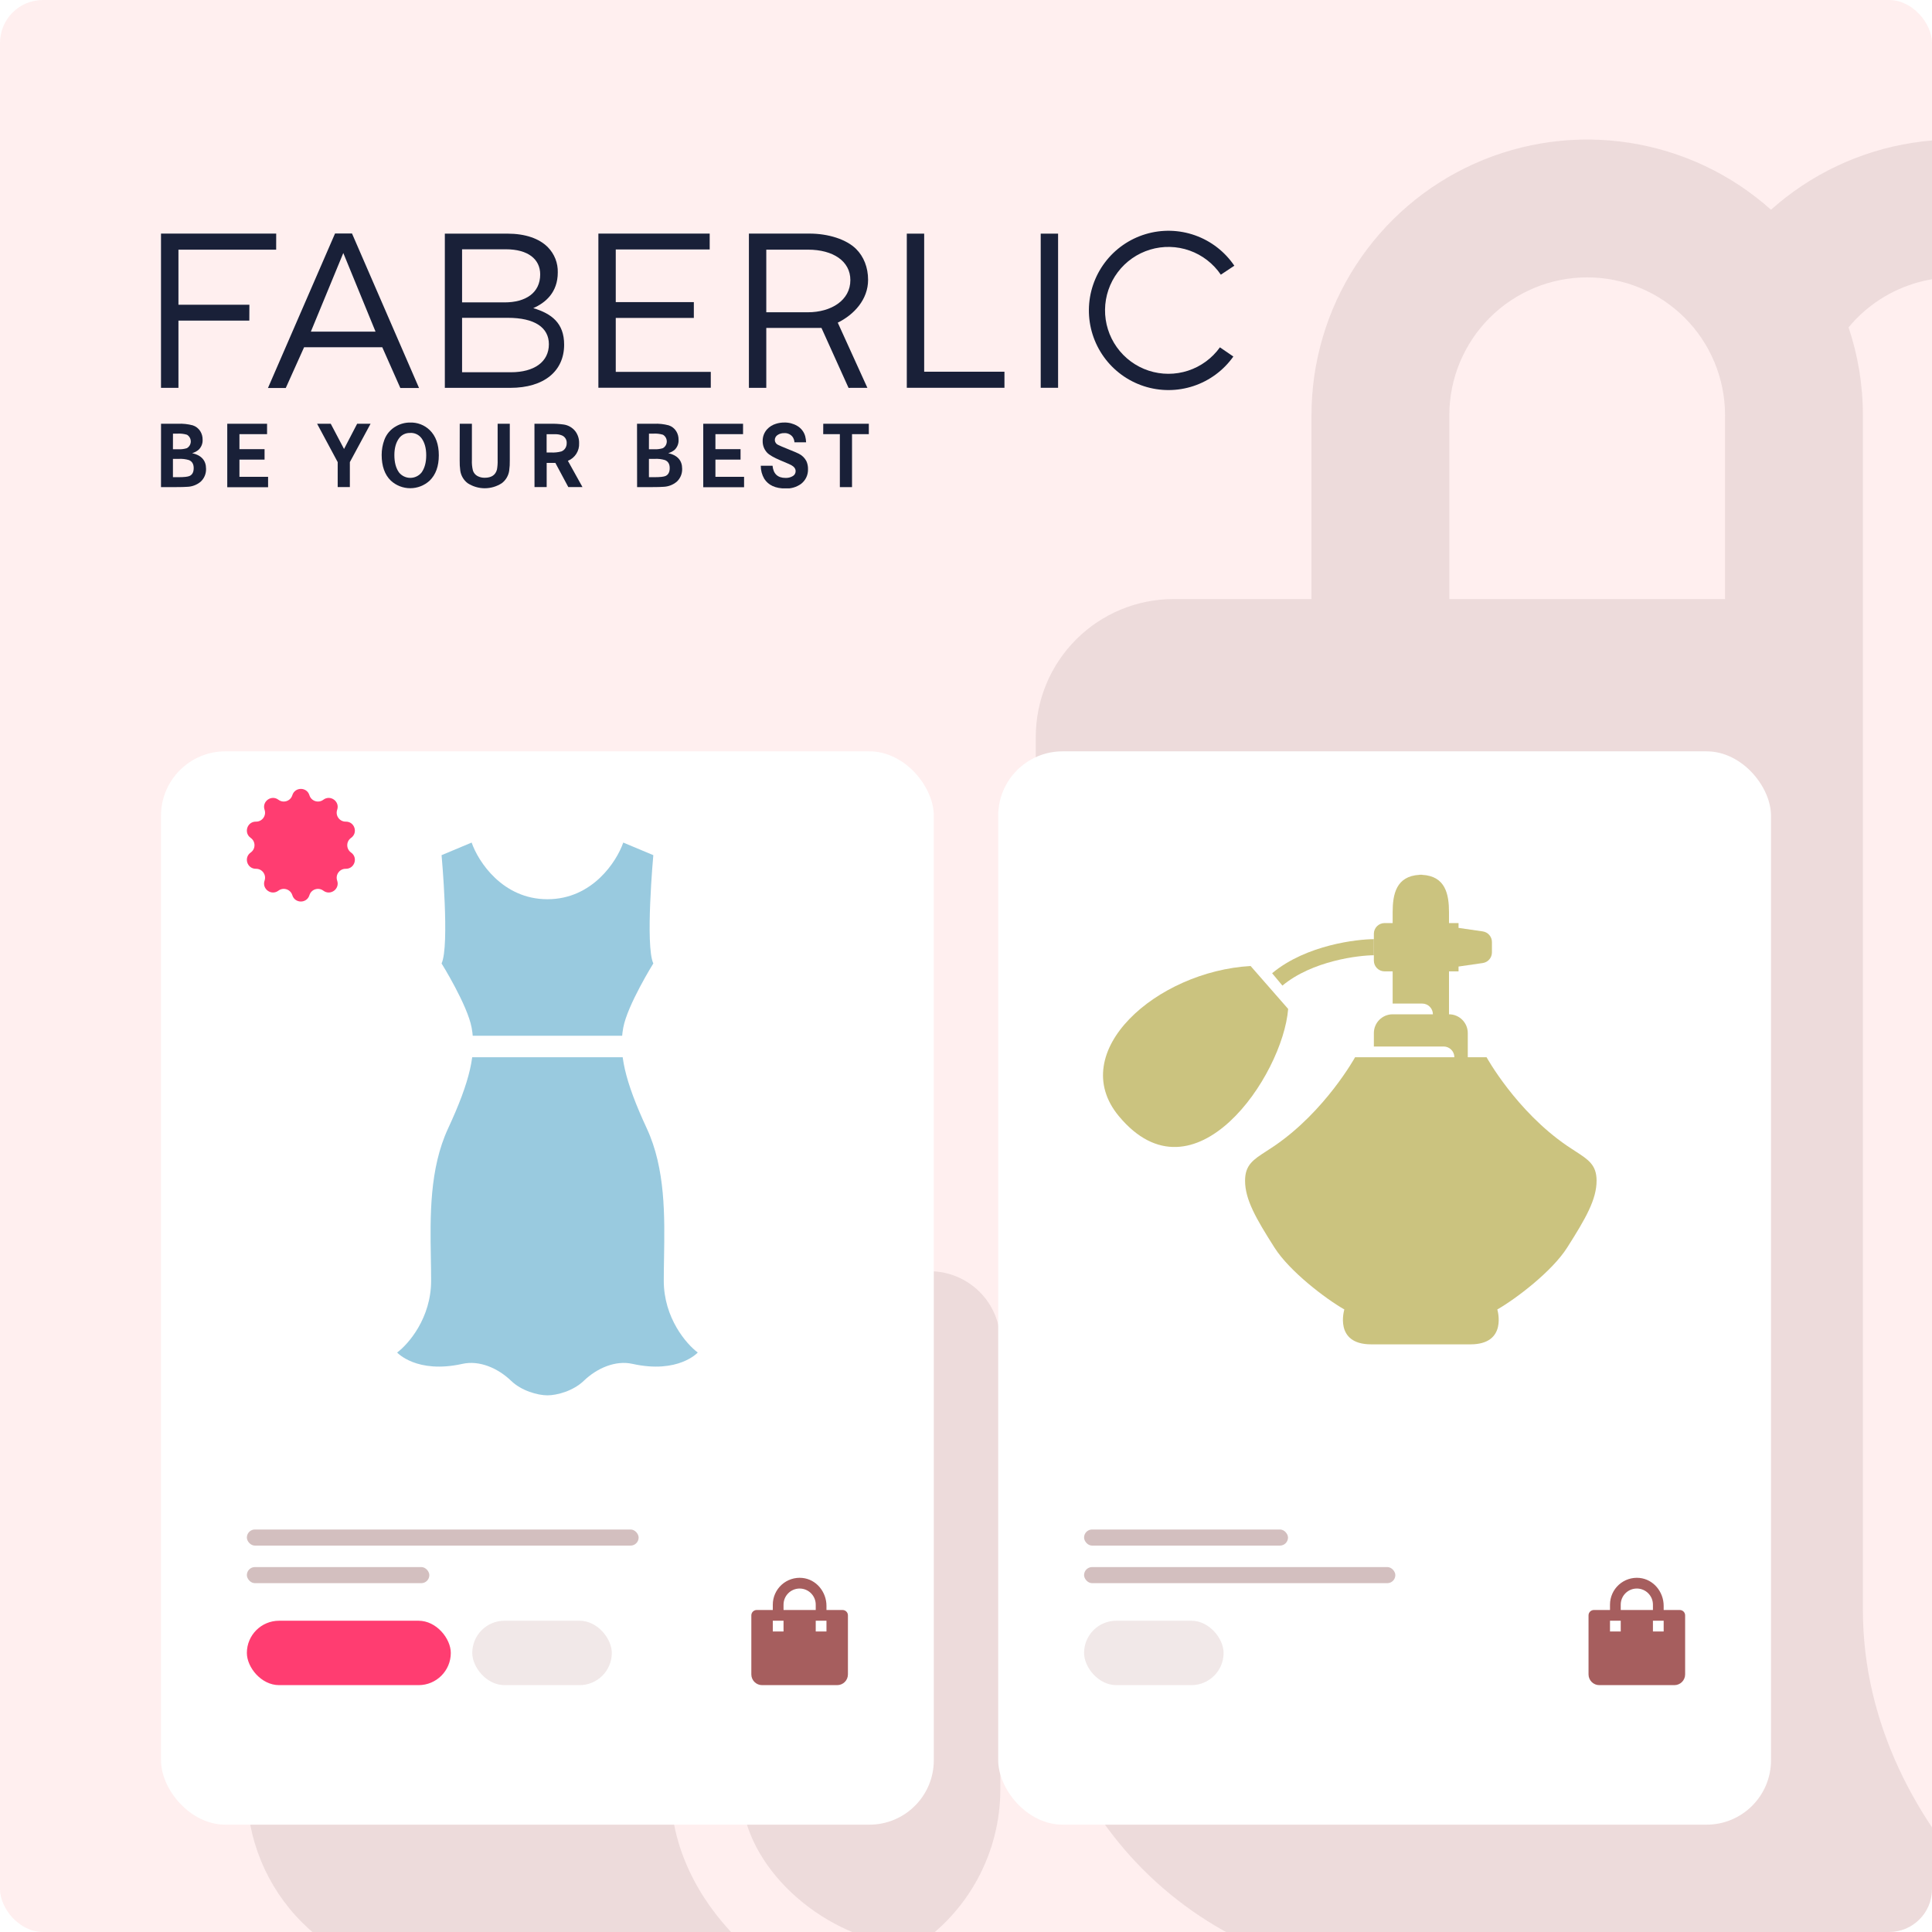 <svg width="360" height="360" viewBox="0 0 360 360" fill="none" xmlns="http://www.w3.org/2000/svg">
<g clip-path="url(#clip0_2113_75175)">
<rect width="360" height="360" rx="8" fill="#FFEFEF"/>
<g clip-path="url(#clip1_2113_75175)">
<path d="M111.5 43.529H132.241V46.485H114.738V56.291H129.288V59.243H114.738V69.296H132.445V72.251H111.5V43.529Z" fill="#192038"/>
<path d="M168.969 43.539H172.207V69.263H187.165V72.257H168.969V43.539Z" fill="#192038"/>
<path d="M197.159 43.539H193.922V72.257H197.159V43.539Z" fill="#192038"/>
<path d="M65.592 43.51H62.429L49.931 72.296H53.25L56.662 64.707H71.232L74.596 72.296H78.08L65.592 43.51ZM57.925 61.793L63.97 47.146L69.976 61.793H57.925Z" fill="#192038"/>
<path d="M161.626 72.27L156.105 60.121C159.137 58.634 161.756 55.808 161.756 52.149C161.756 49.81 160.933 47.797 159.532 46.401C157.721 44.596 154.351 43.526 150.829 43.526H139.548V72.27H142.786V61.1H153.066L158.113 72.274L161.626 72.27ZM150.537 58.187H142.786V46.52H150.572C155.222 46.52 158.453 48.656 158.453 52.188C158.462 55.967 154.862 58.187 150.537 58.187Z" fill="#192038"/>
<path d="M46.47 56.787H33.251V46.524H51.459L51.466 43.526H30V72.27H33.251V59.745H46.457L46.47 56.787Z" fill="#192038"/>
<path d="M82.889 43.536H94.564C97.857 43.536 100.492 44.437 102.098 46.08C102.702 46.697 103.176 47.43 103.492 48.234C103.807 49.039 103.957 49.898 103.934 50.762C103.934 54.499 101.632 56.427 99.365 57.415C102.785 58.439 105.119 60.202 105.119 64.221C105.119 69.146 101.386 72.27 95.082 72.27H82.889V43.536ZM94.026 56.346C97.941 56.346 100.657 54.583 100.657 51.132C100.657 48.296 98.391 46.452 94.276 46.452H86.101V56.346H94.026ZM95.192 69.364C99.556 69.364 102.276 67.419 102.276 64.146C102.276 61.029 99.638 59.22 94.616 59.22H86.101V69.364H95.192Z" fill="#192038"/>
<path d="M227.316 64.72C225.851 66.764 223.774 68.287 221.384 69.068C218.995 69.85 216.42 69.848 214.032 69.063C211.644 68.278 209.569 66.752 208.108 64.705C206.647 62.659 205.875 60.199 205.907 57.684C205.938 55.169 206.77 52.729 208.281 50.72C209.794 48.71 211.907 47.236 214.313 46.511C216.72 45.786 219.295 45.848 221.663 46.688C224.031 47.529 226.071 49.104 227.484 51.184L230 49.511C228.226 46.895 225.665 44.913 222.689 43.855C219.711 42.797 216.474 42.719 213.45 43.631C210.425 44.543 207.77 46.398 205.873 48.925C203.975 51.453 202.933 54.521 202.899 57.683C202.866 60.844 203.841 63.934 205.684 66.502C207.527 69.07 210.141 70.981 213.146 71.958C216.151 72.935 219.388 72.926 222.387 71.932C225.386 70.938 227.989 69.012 229.818 66.434L227.316 64.72Z" fill="#192038"/>
<path d="M30.006 78.959H33.166C34.091 78.918 35.017 79.018 35.912 79.254C36.496 79.441 36.995 79.829 37.321 80.349C37.614 80.822 37.764 81.368 37.754 81.924C37.772 82.269 37.716 82.615 37.59 82.937C37.464 83.258 37.27 83.55 37.023 83.791C36.67 84.095 36.254 84.316 35.805 84.439C37.532 84.83 38.395 85.802 38.395 87.356C38.41 87.808 38.327 88.258 38.151 88.675C37.975 89.092 37.71 89.465 37.376 89.77C36.677 90.351 35.804 90.682 34.895 90.71C34.464 90.746 33.759 90.765 32.781 90.765H30L30.006 78.959ZM32.224 83.713H33.196C33.743 83.743 34.291 83.676 34.815 83.515C35.036 83.39 35.22 83.21 35.349 82.991C35.478 82.772 35.548 82.523 35.55 82.269C35.553 82.014 35.489 81.764 35.364 81.543C35.24 81.321 35.059 81.137 34.84 81.007C34.27 80.836 33.674 80.766 33.079 80.8H32.231L32.224 83.713ZM32.224 88.917H33.244C34.293 88.917 34.984 88.843 35.316 88.694C35.838 88.457 36.093 87.968 36.093 87.223C36.093 86.477 35.799 85.965 35.206 85.729C34.587 85.543 33.941 85.468 33.296 85.505H32.224V88.917Z" fill="#192038"/>
<path d="M44.615 83.694H49.297V85.638H44.615V88.846H49.954V90.79H42.346V78.959H49.763V80.903H44.615V83.694Z" fill="#192038"/>
<path d="M59.087 78.959H61.629L64.106 83.661L66.55 78.959H69.05L65.191 86.108V90.761H62.924V86.108L59.087 78.959Z" fill="#192038"/>
<path d="M76.448 78.735C77.112 78.716 77.773 78.829 78.393 79.068C79.013 79.307 79.579 79.668 80.058 80.129C81.198 81.231 81.767 82.801 81.767 84.841C81.767 86.88 81.198 88.454 80.058 89.562C79.072 90.469 77.782 90.972 76.443 90.972C75.104 90.972 73.814 90.469 72.828 89.562C71.688 88.458 71.118 86.856 71.118 84.756C71.117 83.818 71.281 82.887 71.601 82.005C71.997 80.897 72.788 79.974 73.822 79.413C74.622 78.958 75.528 78.725 76.448 78.735ZM76.448 80.68C76.048 80.658 75.648 80.735 75.285 80.905C74.922 81.075 74.606 81.331 74.366 81.652C73.779 82.449 73.485 83.498 73.485 84.799C73.485 86.172 73.779 87.259 74.366 88.059C74.62 88.367 74.938 88.615 75.299 88.785C75.66 88.956 76.054 89.044 76.453 89.044C76.852 89.044 77.246 88.956 77.606 88.785C77.967 88.615 78.286 88.367 78.539 88.059C79.124 87.257 79.418 86.188 79.42 84.85C79.422 83.513 79.129 82.447 78.539 81.652C78.297 81.327 77.979 81.067 77.612 80.896C77.246 80.725 76.842 80.647 76.438 80.67L76.448 80.68Z" fill="#192038"/>
<path d="M85.666 78.959H87.932V85.735C87.901 86.389 87.966 87.044 88.123 87.68C88.261 88.115 88.561 88.481 88.962 88.7C89.381 88.924 89.85 89.035 90.325 89.024C91.581 89.024 92.342 88.506 92.607 87.469C92.706 86.894 92.746 86.311 92.727 85.729V78.959H94.993V85.764C95.008 86.414 94.971 87.065 94.88 87.709C94.745 88.634 94.252 89.47 93.507 90.035C92.56 90.651 91.454 90.978 90.325 90.978C89.195 90.978 88.09 90.651 87.142 90.035C86.396 89.471 85.901 88.635 85.766 87.709C85.677 87.065 85.64 86.414 85.656 85.764L85.666 78.959Z" fill="#192038"/>
<path d="M99.588 78.959H102.535C103.357 78.942 104.18 78.988 104.996 79.098C105.875 79.213 106.674 79.672 107.217 80.375C107.686 81.013 107.93 81.79 107.909 82.582C107.946 83.279 107.764 83.971 107.389 84.56C107.014 85.149 106.465 85.606 105.818 85.868L108.538 90.761H105.896L103.483 86.254H101.865V90.761H99.598L99.588 78.959ZM101.855 84.319H102.674C103.32 84.352 103.968 84.286 104.594 84.121C104.906 84.006 105.171 83.789 105.345 83.505C105.515 83.228 105.601 82.907 105.594 82.582C105.614 82.304 105.554 82.025 105.421 81.78C105.288 81.535 105.088 81.333 104.843 81.198C104.479 81.022 104.082 80.925 103.678 80.913C103.477 80.913 103.085 80.913 102.503 80.913H101.855V84.319Z" fill="#192038"/>
<path d="M118.701 78.959H121.851C122.777 78.918 123.704 79.018 124.6 79.254C125.183 79.441 125.681 79.829 126.005 80.349C126.298 80.821 126.449 81.368 126.439 81.924C126.461 82.267 126.409 82.611 126.288 82.933C126.167 83.255 125.979 83.547 125.737 83.791C125.384 84.094 124.968 84.316 124.519 84.439C126.246 84.83 127.109 85.802 127.109 87.355C127.124 87.808 127.041 88.258 126.865 88.675C126.689 89.092 126.424 89.465 126.09 89.77C125.392 90.351 124.52 90.682 123.613 90.71C123.181 90.746 122.475 90.765 121.495 90.765H118.714L118.701 78.959ZM120.919 83.713H121.89C122.437 83.743 122.985 83.676 123.509 83.515C123.73 83.39 123.915 83.209 124.044 82.991C124.173 82.772 124.243 82.523 124.245 82.269C124.248 82.014 124.183 81.764 124.059 81.543C123.934 81.321 123.754 81.136 123.535 81.007C122.964 80.836 122.368 80.766 121.774 80.8H120.925L120.919 83.713ZM120.919 88.917H121.939C122.988 88.917 123.677 88.843 124.014 88.694C124.532 88.456 124.791 87.966 124.791 87.222C124.791 86.461 124.493 85.965 123.901 85.729C123.282 85.543 122.636 85.468 121.991 85.505H120.919V88.917Z" fill="#192038"/>
<path d="M133.309 83.694H137.991V85.638H133.309V88.846H138.648V90.79H131.04V78.959H138.457V80.903H133.309V83.694Z" fill="#192038"/>
<path d="M150.207 82.417H148.031C148.015 82.032 147.882 81.661 147.649 81.354C147.46 81.13 147.221 80.954 146.95 80.842C146.68 80.729 146.387 80.682 146.095 80.706C145.683 80.697 145.278 80.81 144.929 81.03C144.759 81.128 144.618 81.269 144.521 81.441C144.423 81.611 144.373 81.805 144.376 82.002C144.382 82.193 144.442 82.377 144.55 82.535C144.657 82.693 144.806 82.817 144.981 82.893C145.205 83.016 145.852 83.292 146.924 83.723C147.996 84.154 148.627 84.419 148.867 84.552C149.462 84.851 149.949 85.329 150.259 85.92C150.466 86.381 150.569 86.882 150.56 87.388C150.582 87.928 150.473 88.466 150.242 88.954C150.01 89.443 149.662 89.867 149.229 90.191C148.39 90.78 147.378 91.072 146.354 91.02C144.494 91.02 143.178 90.418 142.407 89.212C141.978 88.476 141.754 87.638 141.76 86.785H143.952C144.103 88.297 144.912 89.053 146.38 89.053C146.86 89.073 147.336 88.95 147.746 88.7C147.903 88.606 148.033 88.473 148.122 88.313C148.212 88.153 148.257 87.973 148.255 87.79C148.255 87.343 147.983 86.967 147.442 86.668C147.232 86.552 146.552 86.257 145.406 85.777C144.164 85.252 143.341 84.774 142.935 84.342C142.392 83.759 142.097 82.987 142.113 82.19C142.096 81.384 142.387 80.602 142.925 80.002C143.376 79.51 143.953 79.152 144.593 78.965C145.093 78.807 145.616 78.728 146.14 78.732C146.978 78.711 147.805 78.923 148.53 79.345C149.27 79.768 149.813 80.467 150.042 81.289C150.133 81.659 150.189 82.036 150.207 82.417Z" fill="#192038"/>
<path d="M153.402 78.959H161.892V80.903H158.762V90.768H156.495V80.897H153.393L153.402 78.959Z" fill="#192038"/>
</g>
<path d="M244.375 111.624V77.374C244.375 67.456 247.246 57.751 252.641 49.429C258.035 41.107 265.723 34.525 274.777 30.476C283.83 26.427 293.862 25.086 303.661 26.613C313.46 28.14 322.608 32.471 330 39.082C337.392 32.471 346.54 28.14 356.339 26.613C366.138 25.086 376.17 26.427 385.223 30.476C394.277 34.525 401.965 41.107 407.359 49.429C412.754 57.751 415.625 67.456 415.625 77.374V111.624H441.312C448.125 111.624 454.659 114.33 459.476 119.148C464.294 123.965 467 130.499 467 137.311V299.999C467.005 311.429 464.147 322.678 458.688 332.72C453.229 342.761 445.342 351.276 435.747 357.487L426.414 355.843C413.142 353.514 399.459 346.202 389.167 335.773C378.892 325.344 372.812 312.723 372.812 299.999V111.624H389.938V77.374C389.938 72.086 388.307 66.927 385.266 62.601C382.226 58.275 377.925 54.993 372.95 53.202C367.974 51.411 362.568 51.199 357.468 52.595C352.368 53.992 347.823 56.927 344.453 61.002C346.183 66.14 347.125 71.654 347.125 77.374V299.999C347.125 321.046 357.092 339.832 370.877 353.806C376.436 359.422 382.645 364.354 389.372 368.499H261.5C243.333 368.499 225.909 361.282 213.063 348.436C200.217 335.589 193 318.166 193 299.999V137.311C193 130.499 195.706 123.965 200.524 119.148C205.341 114.33 211.875 111.624 218.688 111.624H244.375ZM270.062 77.374V111.624H321.438V77.374C321.438 70.561 318.731 64.027 313.914 59.21C309.096 54.393 302.563 51.686 295.75 51.686C288.937 51.686 282.404 54.393 277.586 59.21C272.769 64.027 270.062 70.561 270.062 77.374Z" fill="#D3BFBF" fill-opacity="0.4"/>
<path d="M72.325 236.874V219.324C72.325 214.243 73.796 209.269 76.56 205.005C79.325 200.741 83.264 197.368 87.903 195.294C92.542 193.219 97.682 192.531 102.704 193.314C107.725 194.097 112.412 196.316 116.2 199.703C119.988 196.316 124.675 194.097 129.696 193.314C134.717 192.531 139.858 193.219 144.497 195.294C149.136 197.368 153.075 200.741 155.839 205.005C158.604 209.269 160.075 214.243 160.075 219.324V236.874H173.237C176.728 236.874 180.076 238.261 182.544 240.729C185.013 243.198 186.4 246.546 186.4 250.037V333.399C186.402 339.256 184.938 345.02 182.14 350.165C179.343 355.311 175.302 359.674 170.385 362.857L165.603 362.014C158.802 360.821 151.791 357.074 146.517 351.73C141.252 346.386 138.137 339.919 138.137 333.399V236.874H146.912V219.324C146.912 216.615 146.077 213.971 144.519 211.755C142.961 209.538 140.757 207.856 138.207 206.938C135.658 206.021 132.888 205.912 130.275 206.628C127.661 207.343 125.332 208.847 123.606 210.935C124.492 213.568 124.975 216.393 124.975 219.324V333.399C124.975 344.183 130.082 353.81 137.146 360.97C139.994 363.848 143.175 366.375 146.623 368.499H81.1C71.791 368.499 62.863 364.801 56.281 358.218C49.698 351.636 46 342.708 46 333.399V250.037C46 246.546 47.387 243.198 49.855 240.729C52.324 238.261 55.672 236.874 59.163 236.874H72.325ZM85.487 219.324V236.874H111.812V219.324C111.812 215.833 110.426 212.486 107.957 210.017C105.489 207.549 102.141 206.162 98.65 206.162C95.159 206.162 91.811 207.549 89.343 210.017C86.874 212.486 85.487 215.833 85.487 219.324Z" fill="#D3BFBF" fill-opacity="0.4"/>
<g filter="url(#filter0_d_2113_75175)">
<rect x="30" y="130" width="144" height="200" rx="12" fill="white"/>
</g>
<path fill-rule="evenodd" clip-rule="evenodd" d="M87.883 157C89.1 160.519 93.63 167.558 102.009 167.558C110.387 167.558 114.917 160.519 116.135 157L121.737 159.346C121.737 159.346 120.194 176.239 121.737 179.524C121.737 179.524 116.917 187.268 116.135 191.49C115.266 196.183 116.378 201.344 120.519 210.26C124.014 217.786 123.865 226.649 123.733 234.451C123.709 235.892 123.685 237.296 123.685 238.649C123.685 245.594 127.907 250.459 130.018 252.023C130.018 252.023 126.404 256.038 117.84 254.134C114.674 253.431 111.221 254.943 108.785 257.289C106.837 259.166 103.816 260 102.009 260C100.202 260 97.181 259.166 95.233 257.289C92.797 254.943 89.344 253.431 86.178 254.134C77.614 256.038 74 252.023 74 252.023C76.111 250.459 80.332 245.594 80.332 238.649C80.332 237.296 80.309 235.892 80.284 234.451C80.153 226.649 80.004 217.786 83.499 210.26C87.639 201.344 88.751 196.183 87.883 191.49C87.101 187.268 82.281 179.524 82.281 179.524C83.823 176.239 82.281 159.346 82.281 159.346L87.883 157Z" fill="#99CADF"/>
<rect x="84" y="193" width="35" height="4" fill="white"/>
<rect x="46" y="285" width="73" height="3" rx="1.5" fill="#D3BFBF"/>
<rect x="46" y="292" width="34" height="3" rx="1.5" fill="#D3BFBF"/>
<rect x="46" y="302" width="38" height="12" rx="6" fill="#FF3D71"/>
<rect x="88" y="302" width="26" height="12" rx="6" fill="#F1E8E8"/>
<path d="M142 314H156C156.53 314 157.039 313.789 157.414 313.414C157.789 313.039 158 312.53 158 312V301C158 300.734 157.895 300.48 157.707 300.292C157.52 300.105 157.265 300 157 300H154V299.223C154 296.614 152.097 294.278 149.5 294.025C148.805 293.955 148.103 294.033 147.439 294.251C146.776 294.47 146.166 294.825 145.648 295.293C145.129 295.762 144.715 296.334 144.431 296.972C144.148 297.61 144.001 298.301 144 299V300H141C140.735 300 140.48 300.105 140.293 300.292C140.105 300.48 140 300.734 140 301V312C140 312.53 140.211 313.039 140.586 313.414C140.961 313.789 141.47 314 142 314ZM154 302V304H152V302H154ZM146 299C146 297.346 147.346 296 149 296C150.654 296 152 297.346 152 299V300H146V299ZM144 302H146V304H144V302Z" fill="#A65E5E"/>
<path d="M54.471 148.177C54.953 146.608 57.174 146.608 57.656 148.177C57.995 149.281 59.327 149.713 60.25 149.02C61.563 148.034 63.36 149.339 62.827 150.892C62.453 151.984 63.276 153.117 64.43 153.099C66.072 153.072 66.758 155.185 65.415 156.128C64.47 156.792 64.47 158.192 65.415 158.856C66.758 159.799 66.072 161.912 64.43 161.886C63.276 161.867 62.453 163 62.827 164.092C63.36 165.645 61.563 166.951 60.25 165.964C59.327 165.271 57.995 165.703 57.656 166.807C57.174 168.377 54.953 168.377 54.471 166.807C54.132 165.703 52.8 165.271 51.877 165.964C50.564 166.951 48.767 165.645 49.3 164.092C49.674 163 48.851 161.867 47.697 161.886C46.055 161.912 45.369 159.799 46.712 158.856C47.657 158.192 47.657 156.792 46.712 156.128C45.369 155.185 46.055 153.072 47.697 153.099C48.851 153.117 49.674 151.984 49.3 150.892C48.767 149.339 50.564 148.034 51.877 149.02C52.8 149.713 54.132 149.281 54.471 148.177Z" fill="#FF3D71"/>
<g filter="url(#filter1_d_2113_75175)">
<rect x="186" y="130" width="144" height="200" rx="12" fill="white"/>
</g>
<rect x="240" y="193" width="35" height="4" fill="white"/>
<rect x="202" y="285" width="38" height="3" rx="1.5" fill="#D3BFBF"/>
<rect x="202" y="292" width="58" height="3" rx="1.5" fill="#D3BFBF"/>
<rect x="202" y="302" width="26" height="12" rx="6" fill="#F1E8E8"/>
<path d="M298 314H312C312.53 314 313.039 313.789 313.414 313.414C313.789 313.039 314 312.53 314 312V301C314 300.734 313.895 300.48 313.707 300.292C313.52 300.105 313.265 300 313 300H310V299.223C310 296.614 308.097 294.278 305.5 294.025C304.805 293.955 304.103 294.033 303.439 294.251C302.776 294.47 302.166 294.825 301.648 295.293C301.129 295.762 300.715 296.334 300.431 296.972C300.148 297.61 300.001 298.301 300 299V300H297C296.735 300 296.48 300.105 296.293 300.292C296.105 300.48 296 300.734 296 301V312C296 312.53 296.211 313.039 296.586 313.414C296.961 313.789 297.47 314 298 314ZM310 302V304H308V302H310ZM302 299C302 297.346 303.346 296 305 296C306.654 296 308 297.346 308 299V300H302V299ZM300 302H302V304H300V302Z" fill="#A65E5E"/>
<path d="M270 181V172H271.778V172.9L276.286 173.552C277.27 173.694 278 174.538 278 175.532V177.468C278 178.462 277.27 179.306 276.286 179.448L271.778 180.1V181H270Z" fill="#CBC37F"/>
<path fill-rule="evenodd" clip-rule="evenodd" d="M265 163V163.013C269.349 163.251 270 166.625 270 170V189C271.933 189 273.5 190.567 273.5 192.5V197H277C277 197 282.5 207 292 213.5C292.54 213.869 293.049 214.197 293.523 214.503L293.523 214.503C295.975 216.084 297.5 217.068 297.5 220C297.5 223.5 295.5 227 292 232.5C289.2 236.9 282.5 242 279 244C279 244 281 250.5 274 250.5H265H264.5H255.5C248.5 250.5 250.5 244 250.5 244C247 242 240.3 236.9 237.5 232.5C234 227 232 223.5 232 220C232 217.068 233.525 216.084 235.977 214.503L235.977 214.503L235.977 214.503C236.452 214.197 236.961 213.869 237.5 213.5C247 207 252.5 197 252.5 197H255H256H271C271 195.895 270.105 195 269 195H256V192.5C256 190.567 257.567 189 259.5 189H267C267 187.895 266.105 187 265 187H259.5V170C259.5 166.625 260.151 163.251 264.5 163.013V163C264.585 163 264.668 163.001 264.75 163.003C264.832 163.001 264.915 163 265 163Z" fill="#CBC37F"/>
<path d="M256 174C256 172.895 256.895 172 258 172H260V181H258C256.895 181 256 180.105 256 179V174Z" fill="#CBC37F"/>
<path d="M256 176.5C253.167 176.5 244 177.5 238 182.5" stroke="#CBC37F" stroke-width="3"/>
<path d="M240.03 188L233.03 180C215.53 181 198.5 196 208.5 208C222.5 224.8 239.03 200.5 240.03 188Z" fill="#CBC37F"/>
</g>
<defs>
<filter id="filter0_d_2113_75175" x="10" y="120" width="184" height="240" filterUnits="userSpaceOnUse" color-interpolation-filters="sRGB">
<feFlood flood-opacity="0" result="BackgroundImageFix"/>
<feColorMatrix in="SourceAlpha" type="matrix" values="0 0 0 0 0 0 0 0 0 0 0 0 0 0 0 0 0 0 127 0" result="hardAlpha"/>
<feOffset dy="10"/>
<feGaussianBlur stdDeviation="10"/>
<feComposite in2="hardAlpha" operator="out"/>
<feColorMatrix type="matrix" values="0 0 0 0 0.854 0 0 0 0 0.737 0 0 0 0 0.737 0 0 0 1 0"/>
<feBlend mode="normal" in2="BackgroundImageFix" result="effect1_dropShadow_2113_75175"/>
<feBlend mode="normal" in="SourceGraphic" in2="effect1_dropShadow_2113_75175" result="shape"/>
</filter>
<filter id="filter1_d_2113_75175" x="166" y="120" width="184" height="240" filterUnits="userSpaceOnUse" color-interpolation-filters="sRGB">
<feFlood flood-opacity="0" result="BackgroundImageFix"/>
<feColorMatrix in="SourceAlpha" type="matrix" values="0 0 0 0 0 0 0 0 0 0 0 0 0 0 0 0 0 0 127 0" result="hardAlpha"/>
<feOffset dy="10"/>
<feGaussianBlur stdDeviation="10"/>
<feComposite in2="hardAlpha" operator="out"/>
<feColorMatrix type="matrix" values="0 0 0 0 0.854 0 0 0 0 0.737 0 0 0 0 0.737 0 0 0 1 0"/>
<feBlend mode="normal" in2="BackgroundImageFix" result="effect1_dropShadow_2113_75175"/>
<feBlend mode="normal" in="SourceGraphic" in2="effect1_dropShadow_2113_75175" result="shape"/>
</filter>
<clipPath id="clip0_2113_75175">
<rect width="360" height="360" rx="8" fill="white"/>
</clipPath>
<clipPath id="clip1_2113_75175">
<rect width="200" height="48" fill="white" transform="translate(30 43)"/>
</clipPath>
</defs>
</svg>
